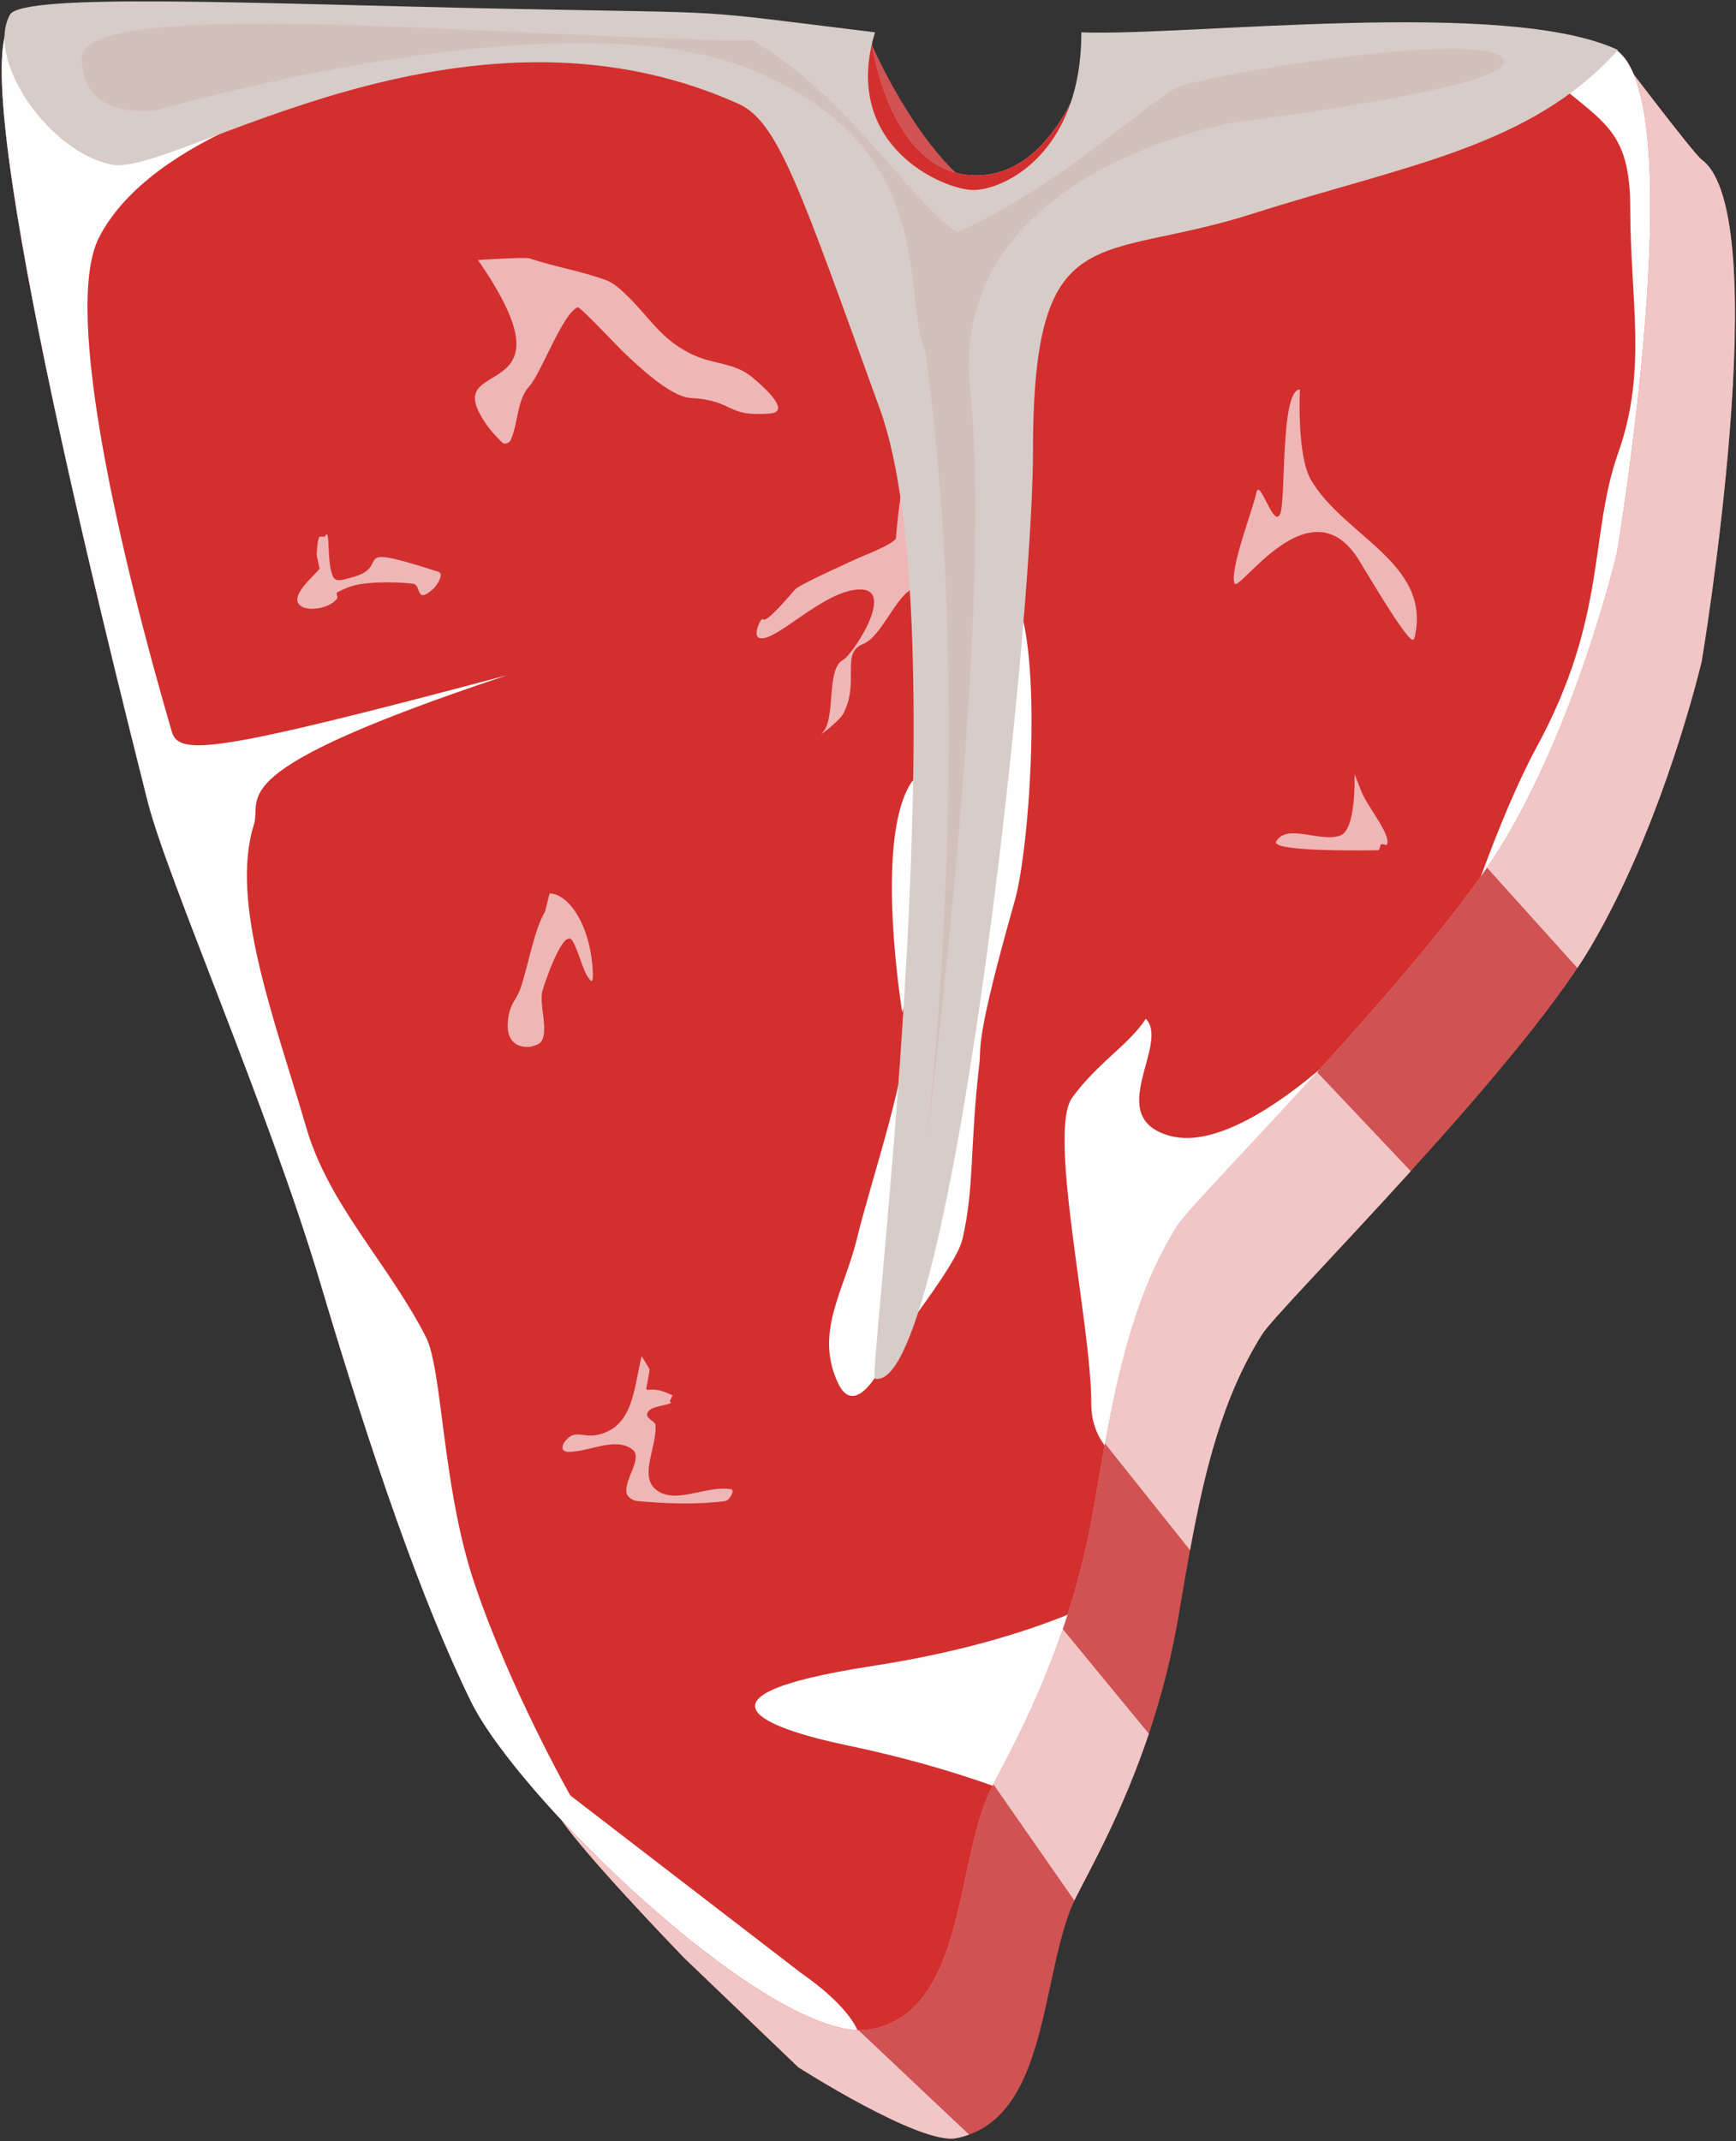 <svg width="596" height="735" viewBox="0 0 596 735" xmlns="http://www.w3.org/2000/svg">
  <rect x="0" y="0" width="596" height="735" fill="#333333" stroke="none"/>
  <title>
    T-bone Shaped Skills
  </title>
  <g fill="none" fill-rule="evenodd">
    <path d="M33.27 44.83c-17.29 13.974 31.897 209.716 46.5 267.78 6.562 26.084 41.468 105.43 59.237 165.153 17.768 59.723 35.13 110.015 51.84 143.946 5.07 10.29 44.235 50.62 44.235 50.62l38.97 37.33s41.88 26.83 54.283 24.36c32.642-6.52 28.575-58.22 41.273-83.14 7.25-14.23 26.812-48.33 34.9-95.44 6.076-35.39 11.264-69.52 28.8-97.39 5.873-9.34 87.37-89.9 112.74-132.89 25.37-43 38.19-98.21 38.19-98.21s25.657-153.19 0-172.15c-3.06-2.26-30.144-38.25-30.144-38.25L404.508 52.1s-23.036 18.79-52.848 18.79c-29.812 0-54.246-59.76-54.246-59.76S50.564 30.86 33.27 44.83z" fill="#D05252"/>
    <path d="M541.554 332.314c1.643-2.477 3.147-4.864 4.494-7.146 25.37-42.997 38.19-98.205 38.19-98.205s25.657-153.186 0-172.146c-3.06-2.26-30.144-38.252-30.144-38.252l-28.742 6.828-36.325 250.628 52.527 58.3zM408.56 532.17c4.93-26.925 11.097-52.41 24.75-74.11 3.015-4.793 25.974-28.37 51.033-55.998l-52.46-55.474-71.207 125.52 47.884 60.06zm-39.708 120.273c.245-.53.497-1.048.756-1.556 5.01-9.83 15.9-29.153 24.82-55.702l-49.166-59.755-11.02 67.31 34.61 49.703z" fill="#F1C6C6"/>
    <path d="M175.622 586.897c5.13 12.954 10.207 24.62 15.226 34.812 5.07 10.29 44.234 50.62 44.234 50.62l38.97 37.33s41.88 26.83 54.283 24.36c1.54-.31 2.998-.72 4.38-1.22L287.6 690.23 175.622 586.894zM4.222 7.427c-17.294 13.97 31.893 209.713 46.5 267.778 6.56 26.084 41.466 105.43 59.234 165.154 17.77 59.72 35.13 110.01 51.84 143.94 16.712 33.93 104.848 118.82 137.49 112.31 32.64-6.51 28.573-58.22 41.272-83.14 7.25-14.23 26.812-48.33 34.9-95.44 6.076-35.4 11.264-69.52 28.8-97.39 5.873-9.34 87.37-89.9 112.74-132.9 25.37-43 38.19-98.21 38.19-98.21s25.657-153.19 0-172.15c-13.7-10.126-179.73-2.72-179.73-2.72s-10.502 45.56-40.314 45.56c-29.812 0-35.86-45.554-35.86-45.554S21.514-6.548 4.222 7.422z" fill="#F1C6C6"/>
    <path d="M4.22 7.426c-17.292 13.972 31.895 209.714 46.5 267.78 6.562 26.083 41.468 105.43 59.236 165.153 17.77 59.72 35.13 110.01 51.84 143.94 16.712 33.93 104.848 118.82 137.49 112.31 32.64-6.51 28.573-58.22 41.272-83.14 7.25-14.23 26.812-48.33 34.9-95.44 6.076-35.4 11.264-69.52 28.8-97.39 5.873-9.34 87.37-89.9 112.74-132.9 25.37-43 38.19-98.21 38.19-98.21s25.657-153.19 0-172.15c-13.7-10.126-179.73-2.72-179.73-2.72s-10.502 45.56-40.314 45.56c-29.812 0-35.86-45.554-35.86-45.554S21.514-6.548 4.222 7.422z" fill="#D32F2F"/>
    <path d="M164.063 89.223c33.347 48.065-7.83 34.254 0 51.468 1.952 4.29 5.044 8.09 8.47 11.33.678.64 2.288.07 2.688-.78 2.84-5.97 2.07-13.85 6.56-18.7 3.82-4.13 11.35-24.87 16.54-27.05.82-.34 13.46 13.26 16.27 15.9 3.61 3.39 15.39 14.83 22.49 15.23 15.29.87 11.92 6.57 27.18 5.35 4.91-.39 3.87-4.04-5.62-12.15-6.61-5.66-13.49-4.39-21.55-8.41-10.63-5.3-14.01-12.55-22.49-20.57-1.95-1.84-4.04-3.74-6.56-4.67-8.52-3.16-17.63-4.53-26.24-7.48-1.47-.5-17.71.57-17.71.57zm109.04 113.025c-.854.73-9.994 12.156-11.244 10.286-.49-.734-3.85 5.966-.94 6.546 5.81 1.16 22.13-16.726 34.42-16.726 12.29 0-2.79 22.558-5.82 24.12-6.1 3.136-2.35 20.284-7.2 25.123-1.77 1.763 5.94-4.168 7.19-6.582 5.81-11.167-1.12-20.774 6.86-23.96 6.09-2.433 10.76-15.47 16.48-18.7 3.69-2.092 13.21 1.083 13.5 0 .66-2.45 3.07-8.526 3.75-9.422 3.11-4.1 6.3-8.25 8.43-12.934.77-1.71.72-3.89 0-5.62-2.94-7.03-18.64-24.56-25.69-21.02-1.99.99-4.97 26.32-5.24 31.34-.073 1.41-7.54 4.7-12.29 6.61 0 0-19.76 8.8-22.24 10.92zm-84.423 104.47c5.362 0 12.137 7.72 14.275 21.246.428 2.707 1.1 9.606 0 8.748-2.68-2.086-4.067-9.893-6.42-13.747-3.143-5.147-10.204 16.413-10.39 17.497-.794 4.597 1.33 10.45.493 14.997-.595 3.22-2.562 3.19-3.95 3.74-.956.38-10.63 1.57-7.903-11.25.83-3.9 2.83-5.35 3.95-8.75 2.922-8.87 4.576-19.8 8.416-26.3l1.53-6.2zM446.277 133.72c-6.735 0-4.77 37.956-6.735 42.636-2.308 5.49-7.125-12.91-8.26-7.064-1.026 5.295-9.118 26.007-7.495 30.896 1.346 4.058 26.24-35.535 43.088-7.38 16.85 28.157 18.297 28.023 18.76 26.082 6.094-25.54-24.358-34.776-35.61-54.237-4.857-8.4-3.748-30.932-3.748-30.932zM109.73 195.258c-2.29 2.68-5.13 4.973-6.867 8.04-4.212 7.43 9.614 7.006 12.903 2.073.37-.55-.583-1.67 0-2 2.764-1.53 5.858-2.63 9-3 5.63-.64 11.365-.59 17 0 3.023.33.77 7.22 6.738 2 1.608-1.4 4.07-5.41 2.04-6.07-33.11-10.69-14.815-1.79-30.06 2-1.923.48-4.882 1.68-5.945 0-2.58-4.05-.97-18.42-3-14.08h-1.87c-.88 1.87-.67 4.08-1 6.12l1.06 4.93zm110.583 270.246c-2.81 11.233-2.767 24.18-15 27.04-5 1.168-7.78-2.02-11.114 2-.65.78-1.29 1.88-1.04 2.866.18.723 1.25 1 2 1 7.25 0 15.79-5.154 21.73-1 4.1 2.867-2.39 9.93-1.83 14.906.18 1.613 2.21 2.857 3.83 3 9.98.884 20.12 1.263 30.06 0 1.5-.19 3.53-3.822 2.03-4.078-8.53-1.454-19.37 5.615-25.94 0-5.62-4.794.61-14.79 0-22.148-.11-1.304-4.81-2.575-2-5.04 1.87-1.65 9.09-1.867 6.86-3l1-2c-10.73-5.453-9.63 3.268-7.87-8.945l-2.74-4.6zm244.737-199.72c-.06.84.668 19.1-5 21.08-6.922 2.415-18.22-4.34-21.905 2-2.195 3.775 34.6 3.046 35 3 .746-.088.41-1.588 1.04-2 .555-.367 1.744.615 2 0 1.46-3.53-7.285-13.49-9.08-18.87l-2.054-5.21z" fill="#FEFEFE" opacity=".653"/>
    <g fill="#FEFEFE">
      <path d="M312.002 346.555c0 21.82-12.343 56.34-17.86 78.864-4.395 17.94-14.53 31.89-6.505 49.24 5.872 12.69 14.757-4.77 16.582-8.17 4.47-8.35 24.05-31.86 26.2-41.08 4.16-17.82 2.46-31.4 5.81-60.17.72-6.17-1.65-7.28 12.18-56.11 5.23-18.47 9.74-86.04 0-104.56-4.08-7.75-7.4 36.44-16.13 37.23-2 .18 2.72 11.59.93 17.76-1.67 5.76-1.88 11.84-2.81 17.76L312 346.55z"/>
      <path d="M309.758 347.49c0-.086-9.646-58.217 2.81-78.39.83-1.34 2.24-2.504 3.782-2.84 3-.657 6.334-1.066 9.214 0 5.5 2.034 1.605 8.52 6.435 8.52"/>
    </g>
    <path d="M340.786 613.036c5.33-10.394 16.745-30.78 25.725-58.7-15.71 6.347-37.65 13.044-66.92 17.567-71.82 11.1-30.05 22.802-9.37 27.12 20.01 4.175 36.75 9.07 50.57 14.013zm112.29-245.938c-12.598 10.73-35.18 27.15-51.228 22.878-23.395-6.228 0-31.51-8.467-40.243-5.59 8.734-16.78 15.28-25.3 27.118-8.52 11.84 6.58 77.28 6.58 105.06 0 5.83 1.78 10.54 4.59 14.33 4.98-27.46 11.12-53.48 25.02-75.58 2.93-4.65 24.64-26.99 48.82-53.55z" fill="#FEFEFE"/>
    <path d="M294.377 696.946c-35.786-1.612-116.647-80.29-132.58-112.642-16.71-33.93-34.072-84.222-51.84-143.945-17.77-59.73-52.675-139.07-59.237-165.16C36.12 217.14-13.07 21.39 4.22 7.42c1.178-.95 3.56-1.735 6.982-2.38l105.263 25.985S52.335 45.73 34 81.523c-12.81 25.008 8.08 111.772 25 169.72 2.465 8.437 15.207 7.093 115.108-19.444-99.9 33.24-83.903 41.59-86.957 51.34-8.41 26.87 7.34 67.35 18 103.97 7.73 26.52 28.06 46.48 41.04 71.81 5.8 11.31 5.51 51.51 16.75 84.81 12.26 36.32 32.85 72.64 32.85 72.64l79.68 61.29s14.58 9.68 18.92 19.27zM518.91 12.62c.965 1.538 2.56 3.47 4.914 5.863 23.393 23.79 35.87 21.692 35.87 53.132 0 31.44 5.94 55.433-4.13 83.85-10.07 28.417-3.593 56.02-27.955 100.904-6.42 11.82-13 27.63-19.21 44.51 3.29-4.65 6.19-9.05 8.59-13.12 25.37-43 38.19-98.21 38.19-98.21s25.66-153.19 0-172.15c-.13-.1-.28-.2-.44-.29-1.72-.44-2.78-.51-2.78-.51s-1.37-.58-3.55-1.45c-6.59-1.28-16.99-2.08-29.51-2.54z" fill="#FEFEFE"/>
    <path d="M3.375 5.1C-5.073 20.924 17.29 52.665 38.63 56.562 59.97 60.46 158.364-7.24 253.56 35.66c13.744 6.192 21.39 29.955 48.48 104.658 27.093 74.704-1.624 310.385-1.873 332.9 25.85 7.372 54.462-256.98 54.462-317.69 0-82.04 21.96-65.118 75.03-82.04 53.06-16.925 95.8-22.87 125.82-56.32-38.21-18.02-147.47-4.66-184.23-6.07 0 41.72-26.74 54.134-37.03 54.134S288.51 50 300.41 11.097c-66.39-8.116-43.382-6.41-127.87-8.116C88.057 1.28 7.492-2.61 3.372 5.1z" fill="#D7CCC8"/>
    <path d="M28.095 19.878c0 22.195 25.796 17.983 25.796 17.983S193.44-3.12 258.38 24.08c64.946 27.202 50.688 76.182 59.338 96.69 18.032 132.927 0 274.254 0 274.254s23.76-184.05 15.363-260.718c-8.39-76.668 91.96-92.456 91.96-92.456s99.89-12.277 90.81-21.972c-9.07-9.694-101.72 5.86-111.44 10.06-9.72 4.2-39.13 33.17-75.69 49.86-17.79-12.156-36.56-45.89-70.33-66.02-74.78 0-230.28-16.094-230.28 6.1z" opacity=".285" fill="#C5A39B"/>
  </g>
</svg>
